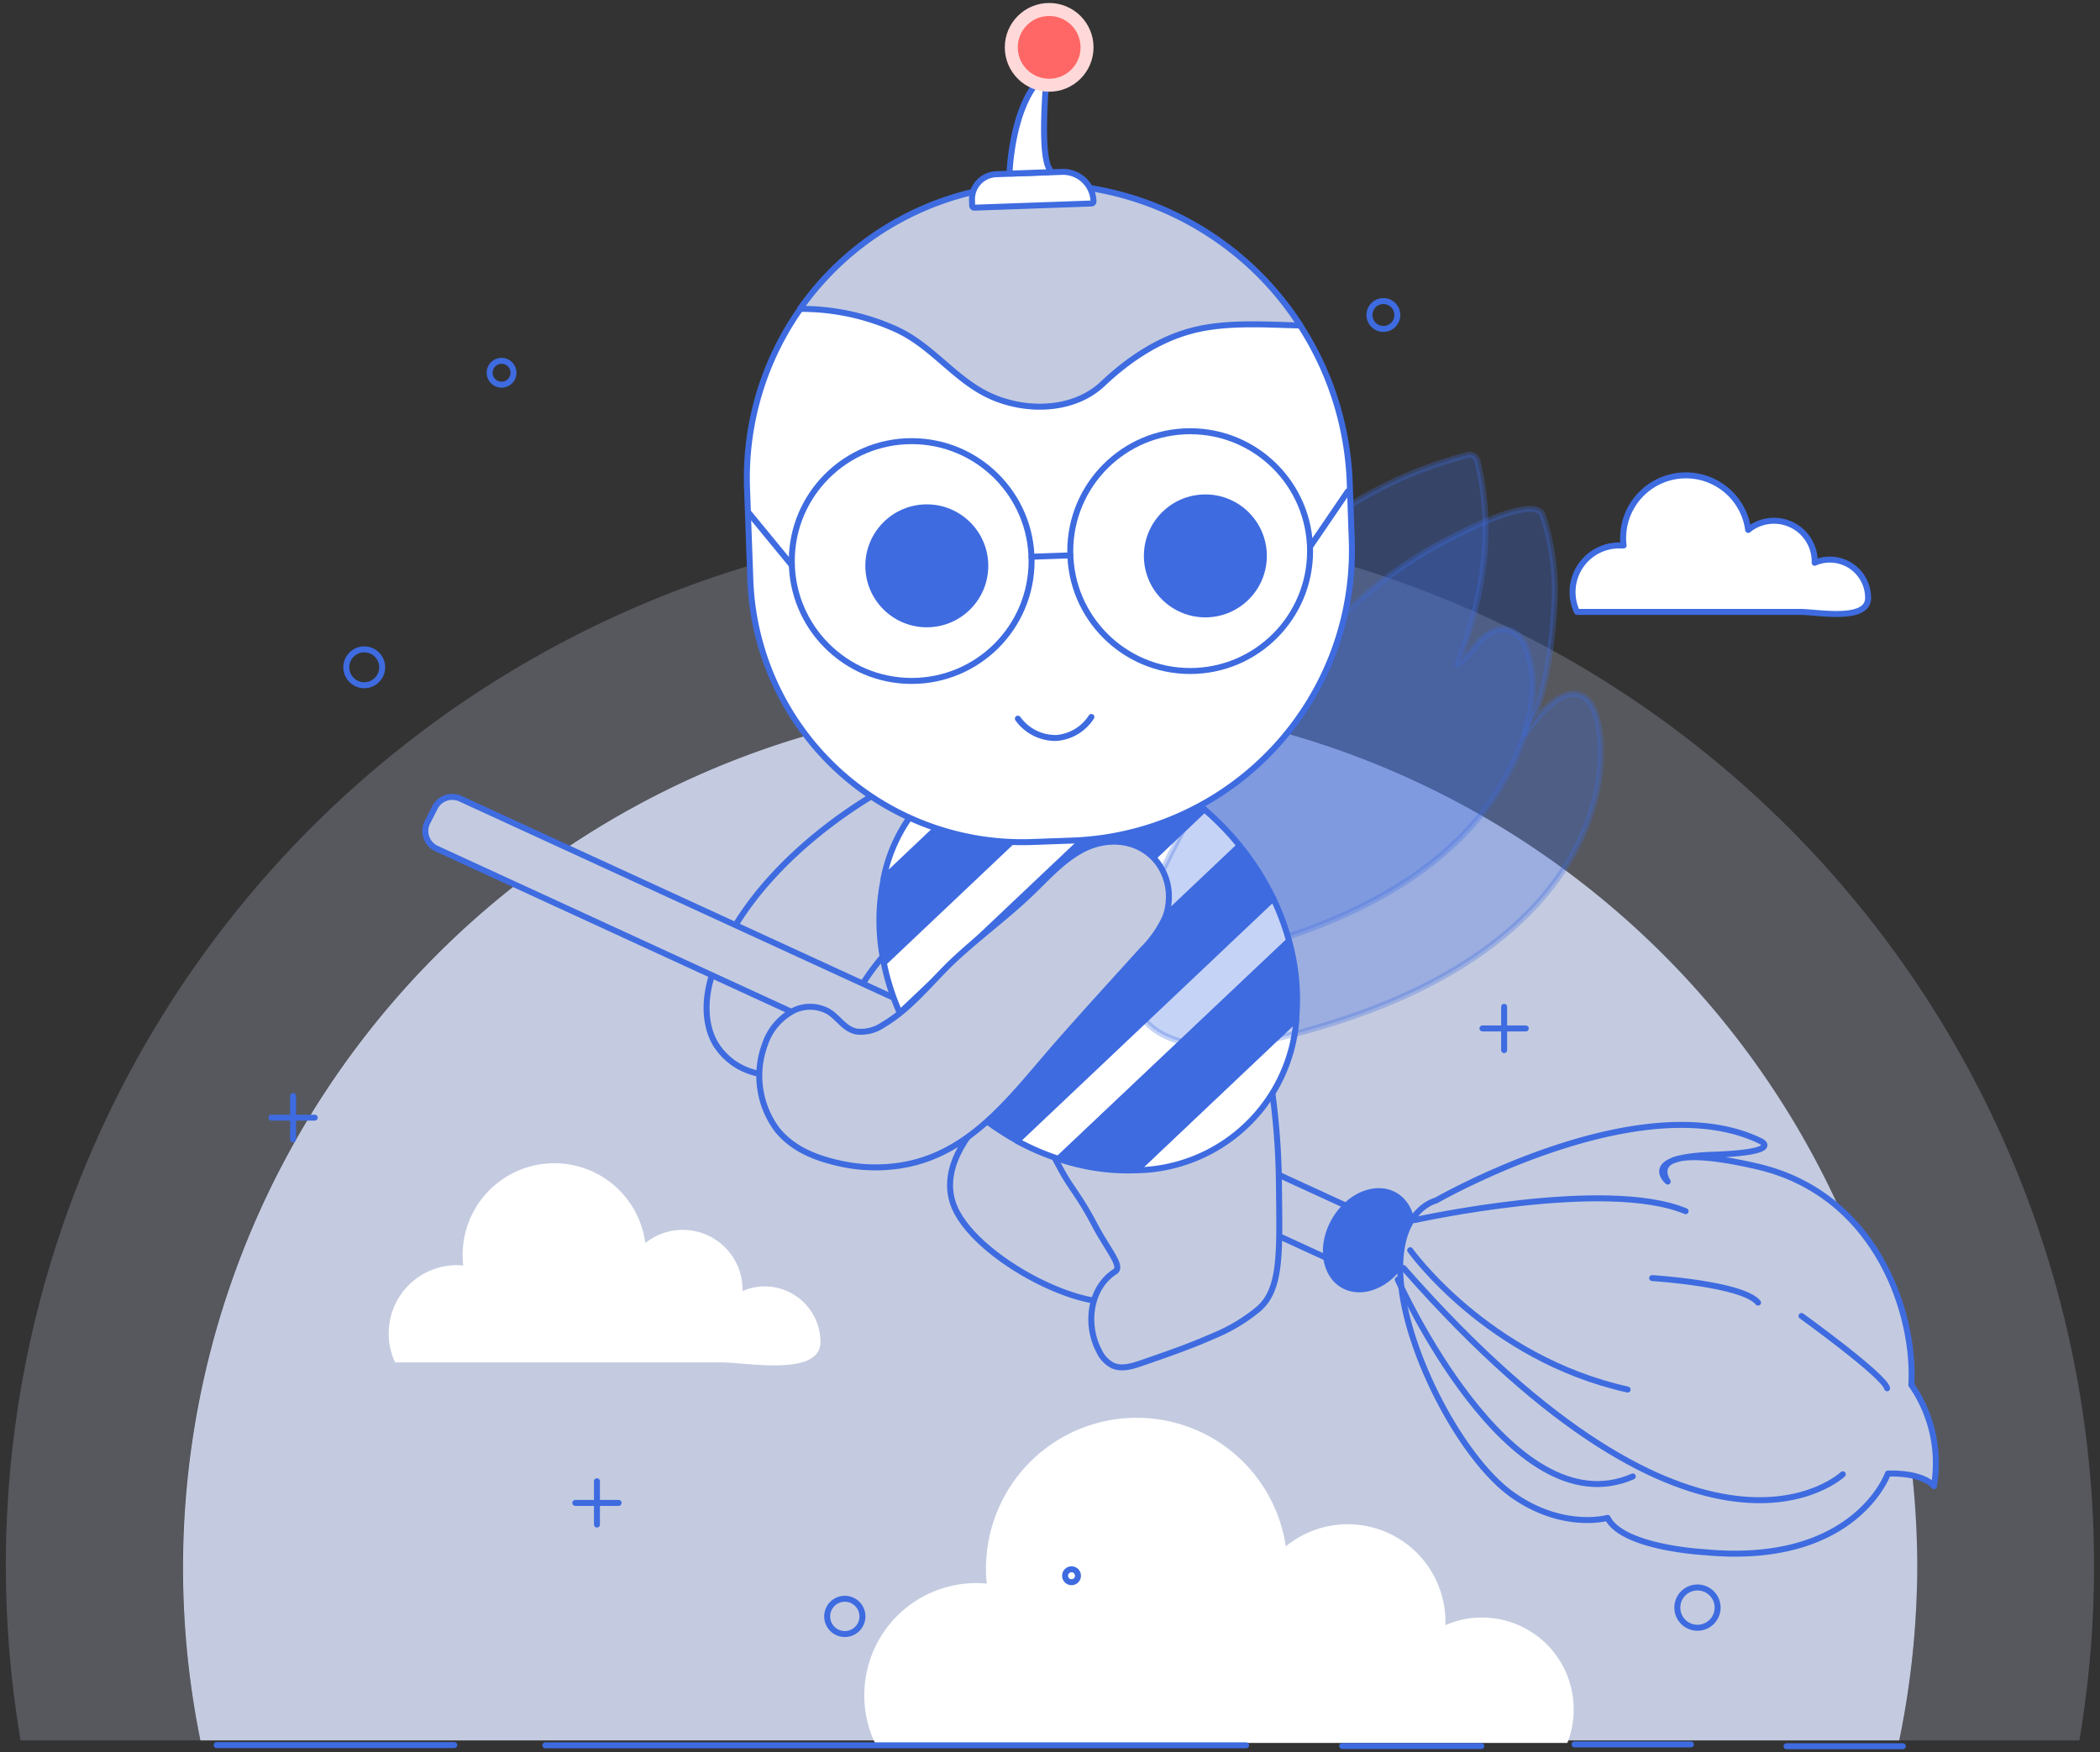 <svg id="Layer_1" data-name="Layer 1" xmlns="http://www.w3.org/2000/svg" viewBox="0 0 351.16 293.04"><rect x="0" y="0" width="351.16" height="293.04" fill="#333333" stroke="none"/><defs><style>.cls-1,.cls-2,.cls-6{fill:#c4cbe0;}.cls-1{opacity:0.25;}.cls-3,.cls-4{fill:#fff;}.cls-4,.cls-5,.cls-6,.cls-7,.cls-8{stroke:#3e6be0;stroke-linecap:round;stroke-linejoin:round;}.cls-5{fill:none;}.cls-7,.cls-8{fill:#3e6be0;}.cls-7{opacity:0.3;}.cls-9{fill:#ffd9d9;}.cls-10{fill:#ff6766;}</style></defs><path class="cls-1" d="M350.16,261.82a175.11,175.11,0,0,1-2.45,29.25H317.65A145,145,0,1,0,30.56,261.82a146,146,0,0,0,2.95,29.25H3.45a174.59,174.59,0,1,1,346.71-29.25Z"/><path class="cls-2" d="M320.6,261.82a146,146,0,0,1-3,29.25H33.51A145,145,0,1,1,320.6,261.82Z"/><path class="cls-3" d="M263.15,285.89a15.08,15.08,0,0,1-1.06,5.6H146.31a18.46,18.46,0,0,1-1.78-8,18.73,18.73,0,0,1,18.73-18.73,17,17,0,0,1,1.75.09,25.2,25.2,0,0,1,50-6.23,16.34,16.34,0,0,1,26.7,12.63c0,.18,0,.37,0,.55a15,15,0,0,1,6.11-1.28A15.33,15.33,0,0,1,263.15,285.89Z"/><path class="cls-3" d="M137.2,224.44c0,5.83-12.38,3.41-16.48,3.41H66.07A11.25,11.25,0,0,1,65,223a11.4,11.4,0,0,1,11.4-11.41,9.28,9.28,0,0,1,1.06.06,17.14,17.14,0,0,1-.1-1.76,15.34,15.34,0,0,1,30.55-2,10,10,0,0,1,16.26,7.69c0,.11,0,.23,0,.34a9.08,9.08,0,0,1,3.72-.78A9.33,9.33,0,0,1,137.2,224.44Z"/><path class="cls-4" d="M312.38,100c0,4-8.47,2.34-11.28,2.34H263.71a7.79,7.79,0,0,1,7.06-11.12l.73,0a9.42,9.42,0,0,1-.08-1.2,10.5,10.5,0,0,1,20.91-1.39,6.81,6.81,0,0,1,11.12,5.26v.23a6.18,6.18,0,0,1,2.54-.53A6.39,6.39,0,0,1,312.38,100Z"/><circle class="cls-5" cx="141.27" cy="270.33" r="2.95"/><circle class="cls-5" cx="283.85" cy="268.86" r="3.37"/><circle class="cls-5" cx="60.91" cy="111.6" r="3"/><circle class="cls-5" cx="83.87" cy="62.34" r="2"/><circle class="cls-5" cx="231.33" cy="52.68" r="2.33"/><circle class="cls-5" cx="179.18" cy="263.53" r="1.08"/><path class="cls-6" d="M173,121.06a5.85,5.85,0,0,0-1.11-.19c-3.78-.22-8,3.18-11.45,4.7a120.94,120.94,0,0,0-15.82,8.28c-10.35,6.56-21.06,16.46-25.36,28.61-1.4,3.95-1.64,8.48.28,11.93a10.86,10.86,0,0,0,8.13,5.29c5,.68,9.74-.71,12-6,3.4-8.12,6.45-13,13.23-19,4.85-4.25,9.74-8.54,15.2-11.83a39.34,39.34,0,0,0,8-5.71,11,11,0,0,0,3.35-6.83C179.58,126.48,176.55,122,173,121.06Z"/><path class="cls-7" d="M183.57,139.43a147,147,0,0,1,29.27-44.6,70.4,70.4,0,0,1,32.24-18.64,1.77,1.77,0,0,1,1.3,0,1.81,1.81,0,0,1,.76,1.31c2.76,11.69.74,22.59-3.4,33.6a21.44,21.44,0,0,0,3.5-3.68c1.55-1.68,3.85-3.09,6.15-1.54a4.85,4.85,0,0,1,1.74,2.29c3.59,9-1.68,20.68-7.2,27.73C240,146,228.05,152.32,216.08,156.42a131.77,131.77,0,0,1-13.8,3.83S173,166.84,183.57,139.43Z"/><path class="cls-6" d="M71.48,137.5l1.25-2.45A3.25,3.25,0,0,1,77,133.58l155.09,71.29a3.25,3.25,0,0,1,1.44,4.6l-1.44,2.44a3.24,3.24,0,0,1-4.15,1.29L73,141.92A3.24,3.24,0,0,1,71.48,137.5Z"/><path class="cls-6" d="M204.43,177.8l-14.76,29.69s5.19,4.26-.26,9.08-27.22-6.14-30.12-15.55c-1.94-6.31,3.2-12.4,7.41-16.43,5.1-4.89,9.55-8.5,16.8-8.06l9.08.55C193.55,177.14,204.08,178.5,204.43,177.8Z"/><path class="cls-6" d="M212.74,182.62a122.76,122.76,0,0,1,1.12,15.15c.12,11.51.46,17.69-3.32,21.07a29,29,0,0,1-7.7,4.62c-3.93,1.74-8,3.14-12.07,4.54-1.48.51-3.14,1-4.59.42a5,5,0,0,1-2.37-2.43c-2.33-4.33-1.66-10.56,2.65-13.33,1.34-.86-1.21-3.63-3.36-7.71-2.69-5.12-3.92-6.07-5.74-9.44-2.48-4.58-5.07-9.38-3.94-13.82,1.46-5.73,8.46-8.25,17.34-11.46,8.15-2.94,14.4-5.2,18.26-2.16C211.13,169.72,211.69,174,212.74,182.62Z"/><path class="cls-8" d="M184.42,126.35,147.79,161a34.18,34.18,0,0,1,0-14.1l22.59-21.39A34.48,34.48,0,0,1,184.42,126.35Z"/><path class="cls-4" d="M170.34,125.54l-22.59,21.39a26.85,26.85,0,0,1,22.59-21.39Z"/><path class="cls-8" d="M201.39,135.35l-45.55,43.12a44.93,44.93,0,0,1-5.38-9.07l42.17-39.91A44.08,44.08,0,0,1,201.39,135.35Z"/><path class="cls-4" d="M192.63,129.49,150.46,169.4a40.28,40.28,0,0,1-2.67-8.37l36.63-34.68A40.18,40.18,0,0,1,192.63,129.49Z"/><path class="cls-8" d="M207.29,141.43a45,45,0,0,1,5.62,8.83L170.1,190.79a45.4,45.4,0,0,1-8.51-6.09Z"/><path class="cls-4" d="M190,195.72l26.79-25.35A27.23,27.23,0,0,1,190,195.72Z"/><path class="cls-4" d="M212.91,150.26a42,42,0,0,1,2.64,7.09L177,193.81a42.18,42.18,0,0,1-6.93-3Z"/><path class="cls-4" d="M204.92,138.72c.84.88,1.62,1.78,2.37,2.71l-45.7,43.27q-1.34-1.2-2.58-2.52a47.53,47.53,0,0,1-3.17-3.71l45.55-43.12A48.52,48.52,0,0,1,204.92,138.72Z"/><path class="cls-8" d="M215.55,157.35a36.39,36.39,0,0,1,1.2,13L190,195.72A36.08,36.08,0,0,1,177,193.81Z"/><path class="cls-7" d="M191.38,152.26c7.63-18,19-35.71,33.11-49.27A73.41,73.41,0,0,1,240.11,91.3c2.6-1.41,14.76-8,17.47-5.71a1.69,1.69,0,0,1,.45.79A39.92,39.92,0,0,1,259.87,102c-.41,6.36-1.48,15.3-4.85,20.8,0,0,6.67-10.56,10.84-5.28s6.67,43.07-54.75,56.69C211.11,174.21,180.27,181.16,191.38,152.26Z"/><path class="cls-6" d="M195.45,150.39a9.11,9.11,0,0,1-.6,3,18.46,18.46,0,0,1-3.86,5.49c-4.84,5.37-9.83,10.79-14.62,16.28-7.83,9-15,19.08-27.94,20a27.34,27.34,0,0,1-7.71-.52c-4.1-.88-8.09-2.36-10.8-5.75a15.1,15.1,0,0,1-2-14.24,9.85,9.85,0,0,1,5-5.74,6.3,6.3,0,0,1,5.55.23c1.73,1,2.7,3,4.8,3.38a6.52,6.52,0,0,0,4.39-1.12c4.3-2.51,7.48-6.5,11-10,4.35-4.24,9.34-7.78,13.73-12,2.68-2.57,5.18-5.41,8.43-7.2,4.12-2.25,9.32-2,12.51,1.74A9.44,9.44,0,0,1,195.45,150.39Z"/><ellipse class="cls-8" cx="228.93" cy="207.42" rx="8.67" ry="6.66" transform="translate(-65.17 301.97) rotate(-60)"/><path class="cls-6" d="M240.13,200.78s34.22-19.69,54.27-9.94c0,0,4.06,1.87-8.12,2.29s-7.41,4.47-7.41,4.47-4.9-7.13,15-2.51,26.44,24.62,25.74,36.52a22.91,22.91,0,0,1,3.78,16.93s-1.54-2.24-7.69-2.1c0,0-5.46,15.53-30.65,13.15,0,0-13.71-.7-16.23-5.74,0,0-7.41,2.1-15.81-3.78s-17.63-23.36-18.75-35.54S240.13,200.78,240.13,200.78Z"/><path class="cls-5" d="M236.56,204.05s31.88-7.08,45.3-1.49"/><path class="cls-5" d="M276.27,213.75s15.1.93,17.71,4.1"/><path class="cls-5" d="M301.25,220.09s13.88,10,14.31,12.09"/><path class="cls-5" d="M235.81,209.09s12.87,18.08,36.36,23.3"/><path class="cls-5" d="M308.15,246.56s-23.49,22.37-73.45-34.49"/><path class="cls-5" d="M233.73,214s18.66,41.93,39.3,32.93"/><line class="cls-5" x1="36.22" y1="291.85" x2="75.97" y2="291.85"/><line class="cls-5" x1="91.2" y1="291.89" x2="208.37" y2="291.89"/><line class="cls-5" x1="224.44" y1="292.01" x2="247.7" y2="292.01"/><line class="cls-5" x1="263.3" y1="291.74" x2="282.76" y2="291.74"/><line class="cls-5" x1="298.74" y1="292.04" x2="318.19" y2="292.04"/><line class="cls-5" x1="96.2" y1="251.35" x2="103.44" y2="251.35"/><line class="cls-5" x1="99.82" y1="247.73" x2="99.82" y2="254.97"/><line class="cls-5" x1="45.39" y1="186.92" x2="52.63" y2="186.92"/><line class="cls-5" x1="49.01" y1="183.3" x2="49.01" y2="190.54"/><line class="cls-5" x1="247.9" y1="172" x2="255.14" y2="172"/><line class="cls-5" x1="251.52" y1="168.38" x2="251.52" y2="175.62"/><path class="cls-4" d="M179.24,140.58l-6.68.24A45.51,45.51,0,0,1,125.47,97l-.55-15.35a49.1,49.1,0,0,1,49.22-50.84h0A51.76,51.76,0,0,1,225.7,80.69l.34,9.63A48.56,48.56,0,0,1,179.24,140.58Z"/><path class="cls-6" d="M217.43,54.44c-5.61-.16-11.52-.55-16.81.55-6.23,1.3-11.68,4.9-16.24,9.22-5,4.7-13.2,4.72-19.16,1.84-5.73-2.77-9.47-8.32-15.44-11a38.33,38.33,0,0,0-16-3.39,49.05,49.05,0,0,1,40.33-20.85A51.58,51.58,0,0,1,210,45.35,51,51,0,0,1,217.43,54.44Z"/><path class="cls-4" d="M166.68,28.91h11a5.1,5.1,0,0,1,5.1,5.1v0a.36.36,0,0,1-.36.36H162.84a.36.36,0,0,1-.36-.36v-.9a4.2,4.2,0,0,1,4.2-4.2Z" transform="translate(-1.02 6.18) rotate(-2.04)"/><path class="cls-4" d="M168.83,28.68c.1-2,.85-11.58,5.55-15.94A.34.34,0,0,1,175,13c-.26,2.94-1,12.93.49,15.27a.34.34,0,0,1-.26.54l-6,.21A.33.33,0,0,1,168.83,28.68Z"/><circle class="cls-9" cx="175.44" cy="7.92" r="7.42"/><circle class="cls-10" cx="175.44" cy="7.92" r="5.25"/><circle class="cls-8" cx="154.98" cy="94.63" r="9.78"/><circle class="cls-8" cx="201.56" cy="92.97" r="9.78"/><circle class="cls-5" cx="152.45" cy="93.83" r="20.05"/><circle class="cls-5" cx="199.02" cy="92.17" r="20.05"/><line class="cls-5" x1="172.48" y1="93.11" x2="178.98" y2="92.88"/><line class="cls-5" x1="132.41" y1="94.54" x2="125.2" y2="85.76"/><line class="cls-5" x1="219.06" y1="91.45" x2="225.38" y2="82.18"/><path class="cls-5" d="M170.21,120.19a7.74,7.74,0,0,0,6.42,3.23,7.65,7.65,0,0,0,5.87-3.51"/></svg>
